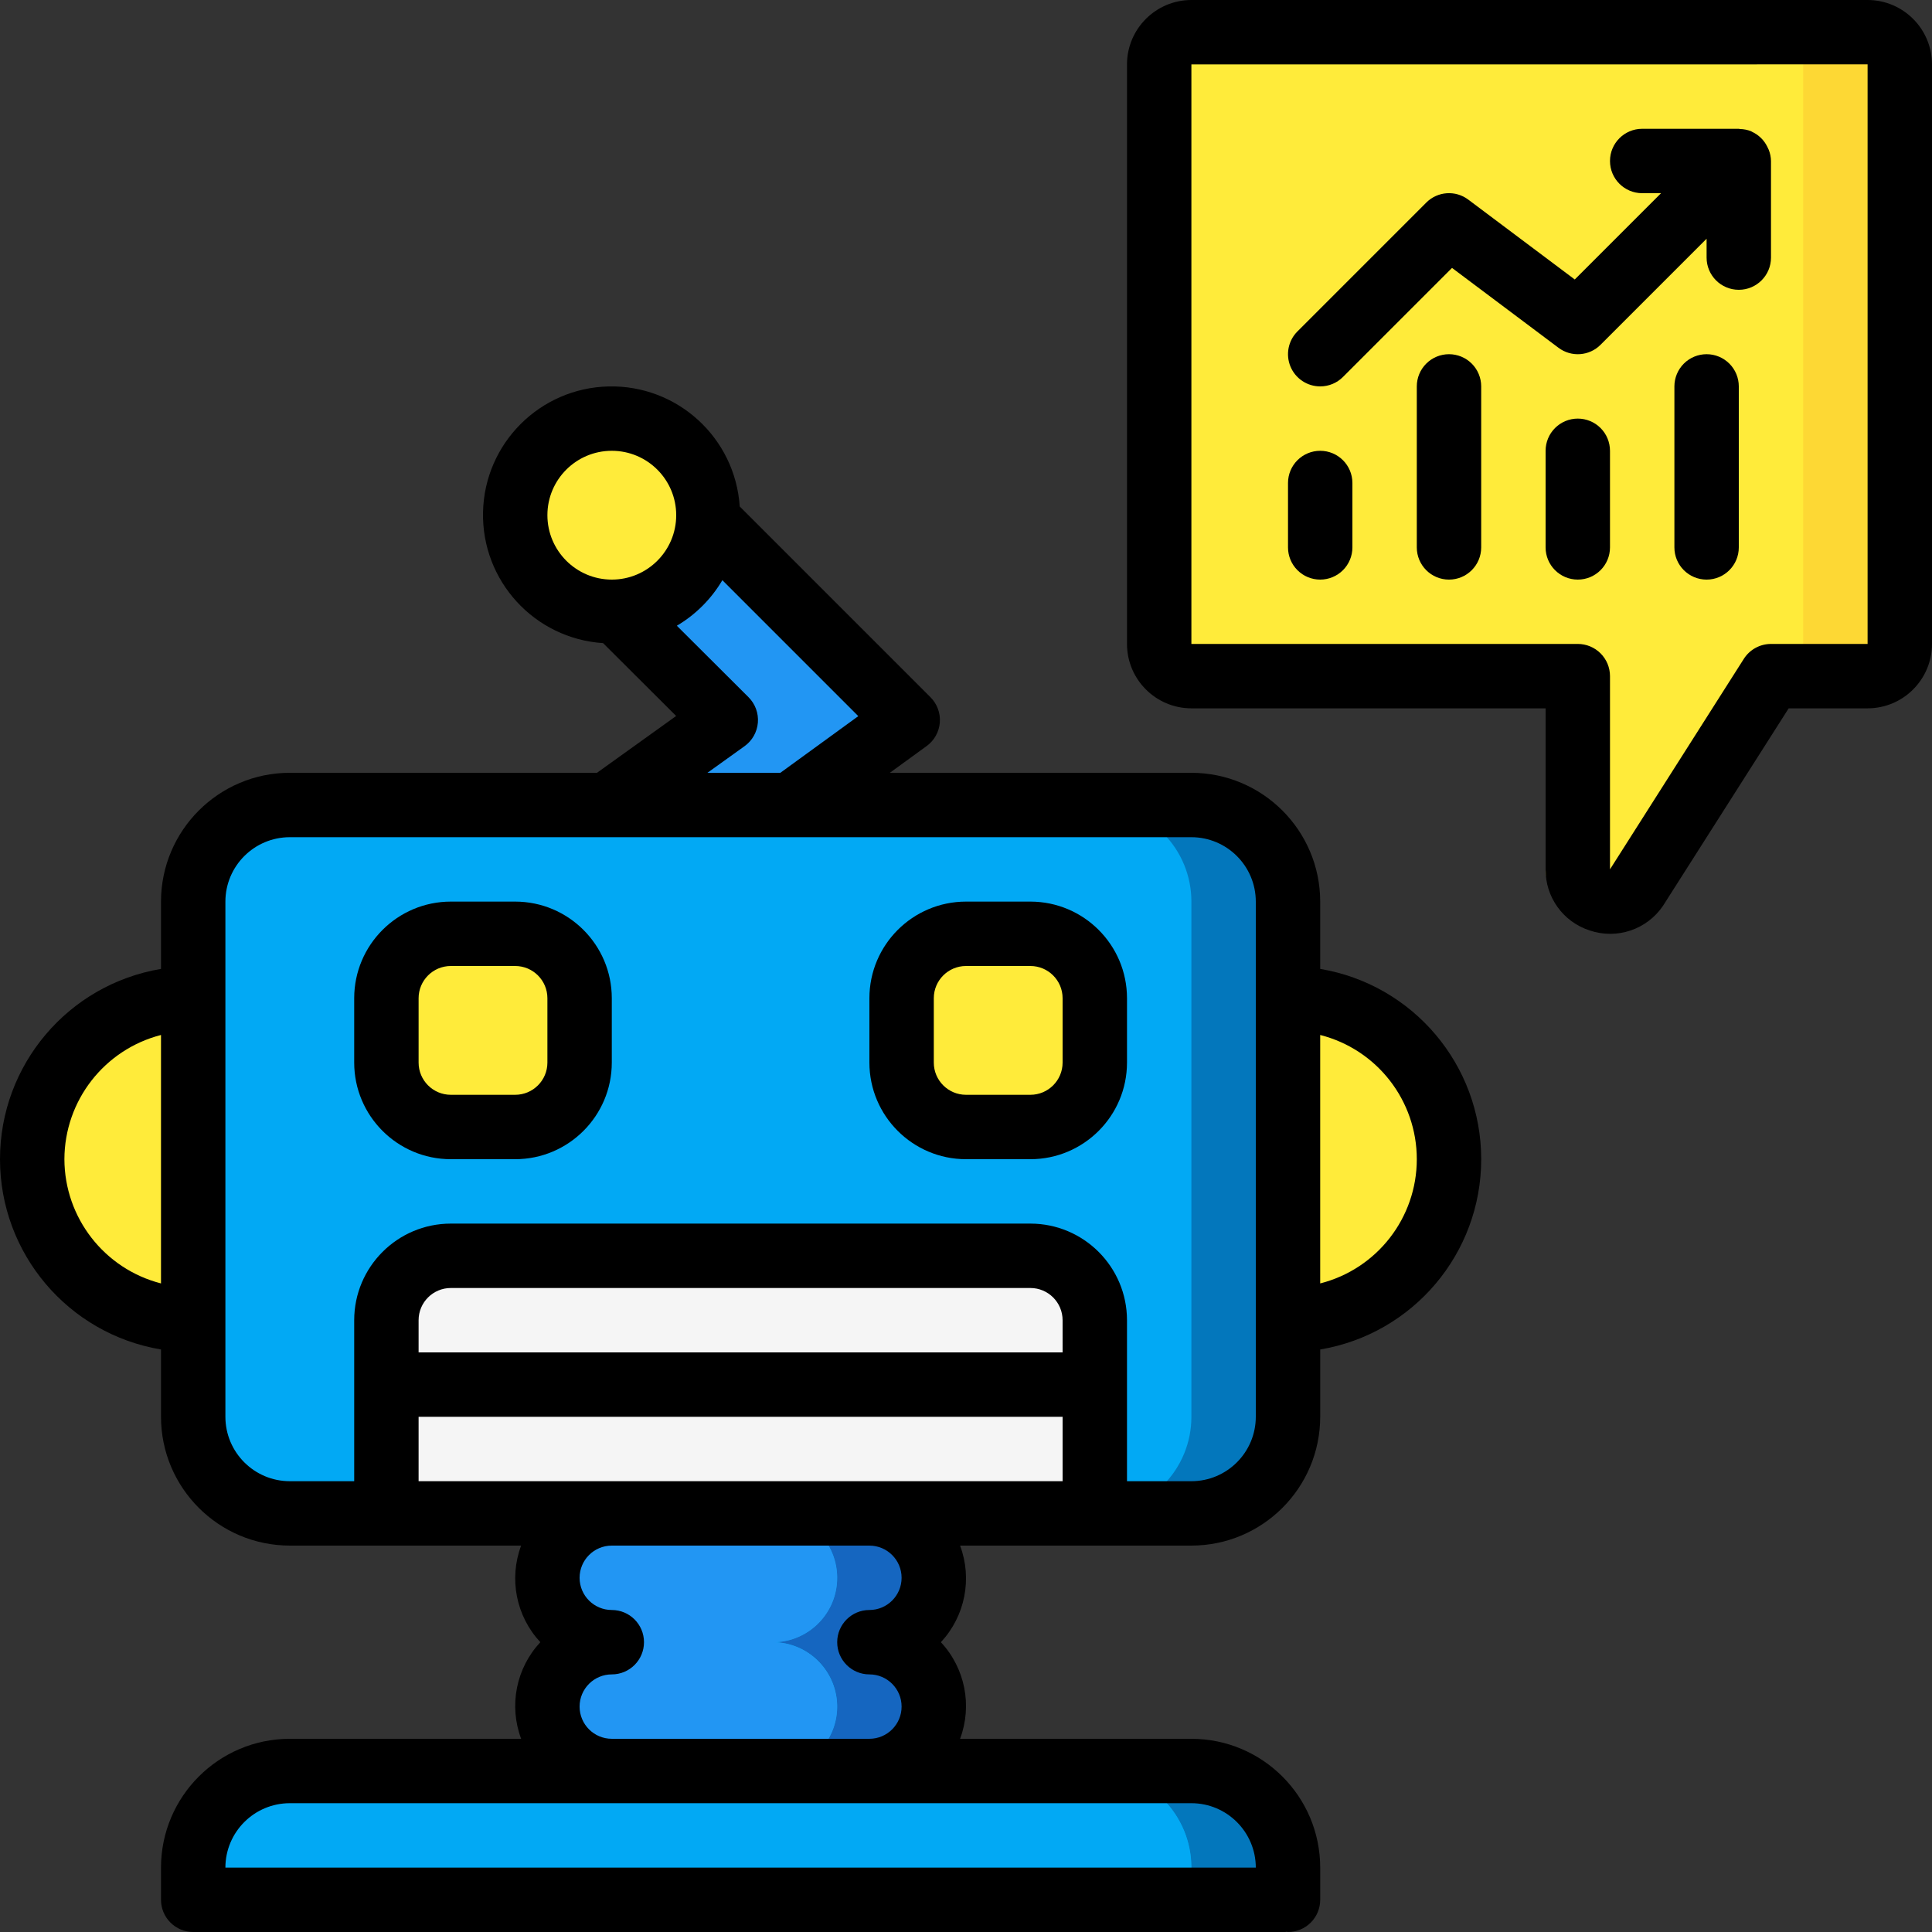 <?xml version="1.0" encoding="iso-8859-1"?>
<!-- Generator: Adobe Illustrator 19.0.0, SVG Export Plug-In . SVG Version: 6.00 Build 0)  -->
<svg version="1.1" id="Capa_1" xmlns="http://www.w3.org/2000/svg" xmlns:xlink="http://www.w3.org/1999/xlink" x="0px" y="0px"
	 viewBox="0 0 512 512" style="enable-background:new 0 0 512 512;" xml:space="preserve">
<rect x="0" y="0" width="512" height="512" fill="#333333" stroke="none"/>
<g>
	<g transform="translate(1 1)">
		<polygon style="fill:#2296F3;" points="208.579,220.867 239.555,195.787 186.648,136.899 152.6,152.6 191.341,195.787 
			161.133,219.919 161.987,220.867 		"/>
		<path style="fill:#FFEB3A;" d="M340.333,348.867c23.564,0,42.667-19.103,42.667-42.667c0-23.564-19.103-42.667-42.667-42.667H50.2
			c-23.564,0-42.667,19.103-42.667,42.667c0,23.564,19.103,42.667,42.667,42.667H340.333z"/>
		<path style="fill:#0377BC;" d="M229.4,400.067c9.426,0,17.067,7.641,17.067,17.067c0,9.426-7.641,17.067-17.067,17.067
			c9.426,0,17.067,7.641,17.067,17.067c0,9.426-7.641,17.067-17.067,17.067h85.333c6.792-0.009,13.309,2.685,18.112,7.488
			c4.803,4.803,7.497,11.32,7.488,18.112v8.533H50.2l0-8.533c-0.009-6.792,2.685-13.309,7.488-18.112s11.32-7.497,18.112-7.488
			h84.736c-9.189-0.327-16.469-7.872-16.469-17.067c0-9.195,7.28-16.739,16.469-17.067c-9.305-0.328-16.631-8.051-16.468-17.36
			c0.163-9.309,7.755-16.771,17.066-16.773H75.8c-6.792,0.009-13.309-2.685-18.112-7.488c-4.803-4.803-7.497-11.32-7.488-18.112
			V237.933c-0.009-6.792,2.685-13.309,7.488-18.112c4.803-4.803,11.32-7.497,18.112-7.488h238.933
			c6.792-0.009,13.309,2.685,18.112,7.488c4.803,4.803,7.497,11.32,7.488,18.112v136.533c0.009,6.792-2.685,13.309-7.488,18.112
			c-4.803,4.803-11.32,7.497-18.112,7.488H229.4z"/>
		<path style="fill:#02A9F4;" d="M204.653,400.067c9.086,0.466,16.214,7.969,16.214,17.067c0,9.098-7.128,16.601-16.214,17.067
			c9.25,0.468,16.44,8.224,16.209,17.483s-7.801,16.645-17.062,16.651h85.333c6.792-0.009,13.309,2.685,18.112,7.488
			c4.803,4.803,7.497,11.32,7.488,18.112v8.533H50.2l0-8.533c-0.009-6.792,2.685-13.309,7.488-18.112s11.32-7.497,18.112-7.488
			h84.565c-0.065-0.009-0.125-0.039-0.171-0.085c-0.832,0.004-1.661-0.082-2.475-0.256c-1.888-0.398-3.702-1.089-5.376-2.048
			l-1.024-0.768c-1.248-0.863-2.368-1.897-3.328-3.072c-0.617-0.741-1.161-1.542-1.621-2.389c-0.482-0.751-0.883-1.552-1.195-2.389
			c-0.414-1.101-0.7-2.247-0.853-3.413c-0.342-1.747-0.342-3.544,0-5.291c0.153-1.167,0.439-2.312,0.853-3.413
			c0.312-0.837,0.712-1.638,1.195-2.389v-0.085c0.471-0.815,1.013-1.586,1.621-2.304c0.423-0.594,0.942-1.113,1.536-1.536
			c0.211-0.297,0.471-0.557,0.768-0.768c0.32-0.283,0.663-0.54,1.024-0.768l1.024-0.768c1.674-0.959,3.488-1.65,5.376-2.048
			c0.698-0.174,1.414-0.26,2.133-0.256c0.043,0.169,0.206,0.28,0.379,0.259c0.174-0.022,0.304-0.169,0.304-0.344
			c0-0.175-0.13-0.322-0.304-0.344c-0.173-0.022-0.336,0.089-0.379,0.259c-0.663,0.005-1.323-0.082-1.963-0.256
			c-1.949-0.374-3.823-1.066-5.547-2.048l-1.024-0.768c-1.248-0.863-2.368-1.897-3.328-3.072c-0.608-0.718-1.151-1.489-1.621-2.304
			v-0.085c-0.482-0.751-0.883-1.552-1.195-2.389c-0.414-1.101-0.7-2.247-0.853-3.413c-0.174-0.871-0.26-1.757-0.256-2.645
			c0.028-9.414,7.652-17.039,17.067-17.067H75.8c-6.792,0.009-13.309-2.685-18.112-7.488c-4.803-4.803-7.497-11.32-7.488-18.112
			V237.933c-0.009-6.792,2.685-13.309,7.488-18.112c4.803-4.803,11.32-7.497,18.112-7.488h213.333
			c6.792-0.009,13.309,2.685,18.112,7.488c4.803,4.803,7.497,11.32,7.488,18.112v136.533c0.009,6.792-2.685,13.309-7.488,18.112
			c-4.803,4.803-11.32,7.497-18.112,7.488H204.653z"/>
		<path style="fill:#1566C0;" d="M246.467,451.267c-0.028,9.414-7.652,17.039-17.067,17.067h-25.6
			c9.262-0.005,16.831-7.392,17.062-16.651c0.231-9.259-6.959-17.014-16.209-17.483c9.086-0.466,16.214-7.969,16.214-17.067
			c0-9.098-7.128-16.601-16.214-17.067H229.4c9.426,0,17.067,7.641,17.067,17.067S238.826,434.2,229.4,434.2
			C238.814,434.228,246.439,441.852,246.467,451.267z"/>
		<path style="fill:#2296F3;" d="M220.867,451.267c-0.028,9.414-7.653,17.039-17.067,17.067h-43.435
			c-0.065-0.009-0.125-0.039-0.171-0.085c-0.832,0.004-1.661-0.082-2.475-0.256c-1.888-0.398-3.702-1.089-5.376-2.048l-1.024-0.768
			c-1.248-0.863-2.368-1.897-3.328-3.072c-0.617-0.741-1.161-1.542-1.621-2.389c-0.482-0.751-0.883-1.552-1.195-2.389
			c-0.414-1.101-0.7-2.247-0.853-3.413c-0.342-1.747-0.342-3.544,0-5.291c0.153-1.167,0.439-2.312,0.853-3.413
			c0.312-0.837,0.712-1.638,1.195-2.389v-0.085c0.471-0.815,1.013-1.586,1.621-2.304c0.423-0.594,0.942-1.113,1.536-1.536
			c0.211-0.297,0.471-0.557,0.768-0.768c0.32-0.283,0.663-0.54,1.024-0.768l1.024-0.768c1.674-0.959,3.488-1.65,5.376-2.048
			c0.698-0.174,1.414-0.26,2.133-0.256c0.043,0.169,0.206,0.28,0.379,0.259c0.174-0.022,0.304-0.169,0.304-0.344
			s-0.13-0.322-0.304-0.344c-0.173-0.022-0.336,0.089-0.379,0.259c-0.663,0.005-1.323-0.082-1.963-0.256
			c-1.949-0.374-3.823-1.066-5.547-2.048l-1.024-0.768c-1.248-0.863-2.368-1.897-3.328-3.072c-0.608-0.718-1.151-1.489-1.621-2.304
			v-0.085c-0.482-0.751-0.883-1.552-1.195-2.389c-0.414-1.101-0.7-2.247-0.853-3.413c-0.174-0.871-0.26-1.757-0.256-2.645
			c0.027-9.414,7.652-17.039,17.067-17.067h43.52c9.086,0.466,16.214,7.969,16.214,17.067c0,9.098-7.128,16.601-16.214,17.067
			C213.717,434.714,220.818,442.188,220.867,451.267z"/>
		<path style="fill:#0377BC;" d="M340.333,493.933l0,8.533h-25.6v-8.533c0.009-6.792-2.685-13.309-7.488-18.112
			c-4.803-4.803-11.32-7.497-18.112-7.488h25.6c6.792-0.009,13.309,2.685,18.112,7.488
			C337.648,480.624,340.342,487.141,340.333,493.933z"/>
		<path style="fill:#02A9F4;" d="M314.733,493.933v8.533H50.2l0-8.533c-0.009-6.792,2.685-13.309,7.488-18.112
			s11.32-7.497,18.112-7.488h213.333c6.792-0.009,13.309,2.685,18.112,7.488C312.048,480.624,314.742,487.141,314.733,493.933z"/>
		<g>
			<path style="fill:#FFEB3A;" d="M118.467,246.467h17.067c9.426,0,17.067,7.641,17.067,17.067V280.6
				c0,9.426-7.641,17.067-17.067,17.067h-17.067c-9.426,0-17.067-7.641-17.067-17.067v-17.067
				C101.4,254.108,109.041,246.467,118.467,246.467z"/>
			<path style="fill:#FFEB3A;" d="M255,246.467h17.067c9.426,0,17.067,7.641,17.067,17.067V280.6
				c0,9.426-7.641,17.067-17.067,17.067H255c-9.426,0-17.067-7.641-17.067-17.067v-17.067
				C237.933,254.108,245.574,246.467,255,246.467z"/>
			<circle style="fill:#FFEB3A;" cx="161.133" cy="135.533" r="25.6"/>
			<path style="fill:#FFEB3A;" d="M502.467,16.067V169.65c0,4.713-3.821,8.533-8.533,8.533H459.8l-35.84,56.32
				c-2.204,2.938-6.041,4.137-9.525,2.975c-3.485-1.161-5.835-4.422-5.835-8.095v-51.2h-93.867c-4.713,0-8.533-3.821-8.533-8.533
				V16.067c0-4.713,3.821-8.533,8.533-8.533h179.2C498.646,7.533,502.467,11.354,502.467,16.067z"/>
		</g>
		<g>
			<rect x="101.4" y="365.933" style="fill:#F5F5F5;" width="187.733" height="34.133"/>
			<path style="fill:#F5F5F5;" d="M289.133,348.867v17.067H101.4v-17.067c0.028-9.414,7.652-17.039,17.067-17.067h153.6
				C281.481,331.828,289.106,339.452,289.133,348.867z"/>
		</g>
		<path style="fill:#FDD834;" d="M502.467,16.067v153.6c-0.014,4.707-3.826,8.519-8.533,8.533h-25.6
			c4.707-0.014,8.519-3.826,8.533-8.533v-153.6c-0.014-4.707-3.826-8.519-8.533-8.533h25.6
			C498.64,7.547,502.453,11.36,502.467,16.067z"/>
	</g>
	<g>
		<path d="M136.533,238.933h-17.067c-14.132,0.015-25.585,11.468-25.6,25.6V281.6c0.015,14.132,11.468,25.585,25.6,25.6h17.067
			c14.132-0.015,25.585-11.468,25.6-25.6v-17.067C162.118,250.401,150.665,238.949,136.533,238.933z M145.067,281.6
			c-0.005,4.711-3.822,8.529-8.533,8.533h-17.067c-4.711-0.005-8.529-3.822-8.533-8.533v-17.067
			c0.005-4.711,3.822-8.529,8.533-8.533h17.067c4.711,0.005,8.529,3.822,8.533,8.533V281.6z"/>
		<path d="M273.067,238.933H256c-14.132,0.015-25.585,11.468-25.6,25.6V281.6c0.015,14.132,11.468,25.585,25.6,25.6h17.067
			c14.132-0.015,25.585-11.468,25.6-25.6v-17.067C298.651,250.401,287.199,238.949,273.067,238.933z M281.6,281.6
			c-0.005,4.711-3.822,8.529-8.533,8.533H256c-4.711-0.005-8.529-3.822-8.533-8.533v-17.067c0.005-4.711,3.822-8.529,8.533-8.533
			h17.067c4.711,0.005,8.529,3.822,8.533,8.533V281.6z"/>
		<path d="M349.867,256.771v-17.837c-0.02-18.843-15.29-34.113-34.133-34.133H235.82l9.751-7.092
			c2.02-1.466,3.296-3.744,3.492-6.232c0.196-2.488-0.709-4.937-2.475-6.701l-50.555-50.559
			c-1.198-18.188-16.505-32.208-34.728-31.807c-18.223,0.401-32.899,15.08-33.296,33.304c-0.397,18.223,13.627,33.527,31.815,34.721
			l19.365,19.308L158.204,204.8H76.8c-18.843,0.02-34.113,15.29-34.133,34.133v17.837C18.038,260.907,0,282.227,0,307.2
			s18.038,46.293,42.667,50.429v17.837c0.02,18.843,15.29,34.113,34.133,34.133h61.306c-3.296,8.807-1.326,18.721,5.086,25.6
			c-6.413,6.879-8.382,16.793-5.085,25.6H76.8c-18.843,0.02-34.113,15.29-34.133,34.133v8.533c-0.001,2.263,0.898,4.434,2.499,6.035
			c1.6,1.6,3.771,2.499,6.035,2.499h289.421c0.127,0,0.231-0.067,0.356-0.072c0.125,0.005,0.23,0.072,0.356,0.072
			c2.263,0.001,4.434-0.898,6.035-2.499c1.6-1.6,2.499-3.771,2.499-6.035v-8.533c-0.02-18.843-15.29-34.113-34.133-34.133h-61.306
			c3.296-8.807,1.326-18.721-5.086-25.6c6.412-6.879,8.382-16.793,5.086-25.6h61.306c18.843-0.02,34.113-15.29,34.133-34.133
			v-17.837c24.628-4.136,42.667-25.456,42.667-50.429S374.495,260.907,349.867,256.771z M145.067,136.533
			c0-9.426,7.641-17.067,17.067-17.067c9.426,0,17.067,7.641,17.067,17.067c0,9.426-7.641,17.067-17.067,17.067
			C152.712,153.589,145.077,145.955,145.067,136.533z M198.367,184.767l-18.995-18.941c4.978-2.938,9.13-7.092,12.065-12.072
			l36.022,36.029L206.805,204.8H187.48l9.836-7.058c2.036-1.462,3.327-3.746,3.529-6.244
			C201.048,188.998,200.141,186.537,198.367,184.767L198.367,184.767z M17.067,307.2c0.045-15.521,10.568-29.053,25.6-32.921v65.842
			C27.635,336.253,17.112,322.721,17.067,307.2z M281.6,358.4H110.933v-8.533c0.005-4.711,3.822-8.529,8.533-8.533h153.6
			c4.711,0.005,8.529,3.822,8.533,8.533V358.4z M110.933,375.467H281.6v17.067H110.933V375.467z M332.8,494.933H59.733
			c0.011-9.421,7.645-17.056,17.067-17.067h238.933C325.155,477.877,332.789,485.512,332.8,494.933z M238.933,418.133
			c-0.005,4.711-3.822,8.529-8.533,8.533c-4.713,0-8.533,3.82-8.533,8.533s3.82,8.533,8.533,8.533s8.533,3.82,8.533,8.533
			s-3.821,8.533-8.533,8.533h-68.267c-4.713,0-8.533-3.82-8.533-8.533s3.821-8.533,8.533-8.533c4.713,0,8.533-3.821,8.533-8.533
			s-3.821-8.533-8.533-8.533c-4.713,0-8.533-3.82-8.533-8.533s3.821-8.533,8.533-8.533H230.4
			C235.111,409.605,238.929,413.422,238.933,418.133z M332.8,375.467c-0.011,9.421-7.645,17.056-17.067,17.067h-17.067v-42.667
			c-0.015-14.132-11.468-25.585-25.6-25.6h-153.6c-14.132,0.015-25.585,11.468-25.6,25.6v42.667H76.8
			c-9.421-0.011-17.056-7.645-17.067-17.067V238.933c0.011-9.421,7.645-17.056,17.067-17.067h238.933
			c9.421,0.011,17.056,7.645,17.067,17.067V375.467z M349.867,340.121v-65.842c15.058,3.827,25.6,17.384,25.6,32.921
			S364.925,336.293,349.867,340.121z"/>
		<path d="M494.933,0h-179.2c-9.421,0.011-17.056,7.645-17.067,17.067V170.65c0.011,9.421,7.645,17.056,17.067,17.067H409.6v42.667
			c-0.075,7.372,4.657,13.934,11.675,16.192c7.196,2.447,15.14-0.209,19.417-6.492l33.325-52.367h20.917
			c9.421-0.011,17.056-7.645,17.067-17.067V17.067C511.989,7.645,504.355,0.011,494.933,0z M494.933,170.65h-25.6
			c-2.917,0.001-5.632,1.49-7.2,3.95l-35.467,55.783v-51.2c0.001-2.263-0.898-4.434-2.499-6.035c-1.6-1.6-3.771-2.499-6.035-2.499
			h-102.4V17.067l179.2-0.009V170.65z"/>
		<path d="M349.867,102.4c2.264,0.003,4.435-0.897,6.033-2.5L384.8,71l28.213,21.159c3.395,2.556,8.155,2.218,11.154-0.792
			l28.1-28.1v5c0,4.713,3.82,8.533,8.533,8.533s8.533-3.82,8.533-8.533v-25.6c-0.018-1.022-0.222-2.032-0.602-2.98
			c-0.114-0.278-0.242-0.55-0.386-0.814c-0.852-1.745-2.282-3.14-4.046-3.95c-0.076-0.033-0.133-0.094-0.211-0.127l-0.022-0.013
			c-0.947-0.376-1.954-0.576-2.972-0.591c-0.104-0.003-0.19-0.059-0.294-0.059h-25.6c-4.713,0-8.533,3.821-8.533,8.533
			s3.82,8.533,8.533,8.533h5l-22.867,22.867l-28.212-21.158c-3.393-2.56-8.156-2.222-11.154,0.792l-34.133,34.133
			c-2.44,2.44-3.169,6.11-1.849,9.298C343.305,100.32,346.416,102.399,349.867,102.4z"/>
		<path d="M349.867,153.6c2.263,0.001,4.434-0.898,6.035-2.499s2.499-3.771,2.499-6.035V128c0-4.713-3.821-8.533-8.533-8.533
			c-4.713,0-8.533,3.82-8.533,8.533v17.067c-0.001,2.263,0.898,4.434,2.499,6.035S347.603,153.601,349.867,153.6z"/>
		<path d="M384,93.867c-2.263-0.001-4.434,0.898-6.035,2.499s-2.499,3.771-2.499,6.035v42.667c0,4.713,3.821,8.533,8.533,8.533
			s8.533-3.821,8.533-8.533V102.4c0.001-2.263-0.898-4.434-2.499-6.035C388.434,94.765,386.263,93.866,384,93.867z"/>
		<path d="M418.133,110.933c-2.263-0.001-4.434,0.898-6.035,2.499c-1.6,1.6-2.499,3.771-2.499,6.035v25.6
			c0,4.713,3.821,8.533,8.533,8.533s8.533-3.821,8.533-8.533v-25.6c0.001-2.263-0.898-4.434-2.499-6.035
			C422.568,111.832,420.397,110.933,418.133,110.933z"/>
		<path d="M452.267,93.867c-2.263-0.001-4.434,0.898-6.035,2.499c-1.6,1.6-2.499,3.771-2.499,6.035v42.667
			c0,4.713,3.82,8.533,8.533,8.533s8.533-3.821,8.533-8.533V102.4c0.001-2.263-0.898-4.434-2.499-6.035
			C456.701,94.765,454.53,93.866,452.267,93.867z"/>
	</g>
</g>
<g>
</g>
<g>
</g>
<g>
</g>
<g>
</g>
<g>
</g>
<g>
</g>
<g>
</g>
<g>
</g>
<g>
</g>
<g>
</g>
<g>
</g>
<g>
</g>
<g>
</g>
<g>
</g>
<g>
</g>
</svg>
